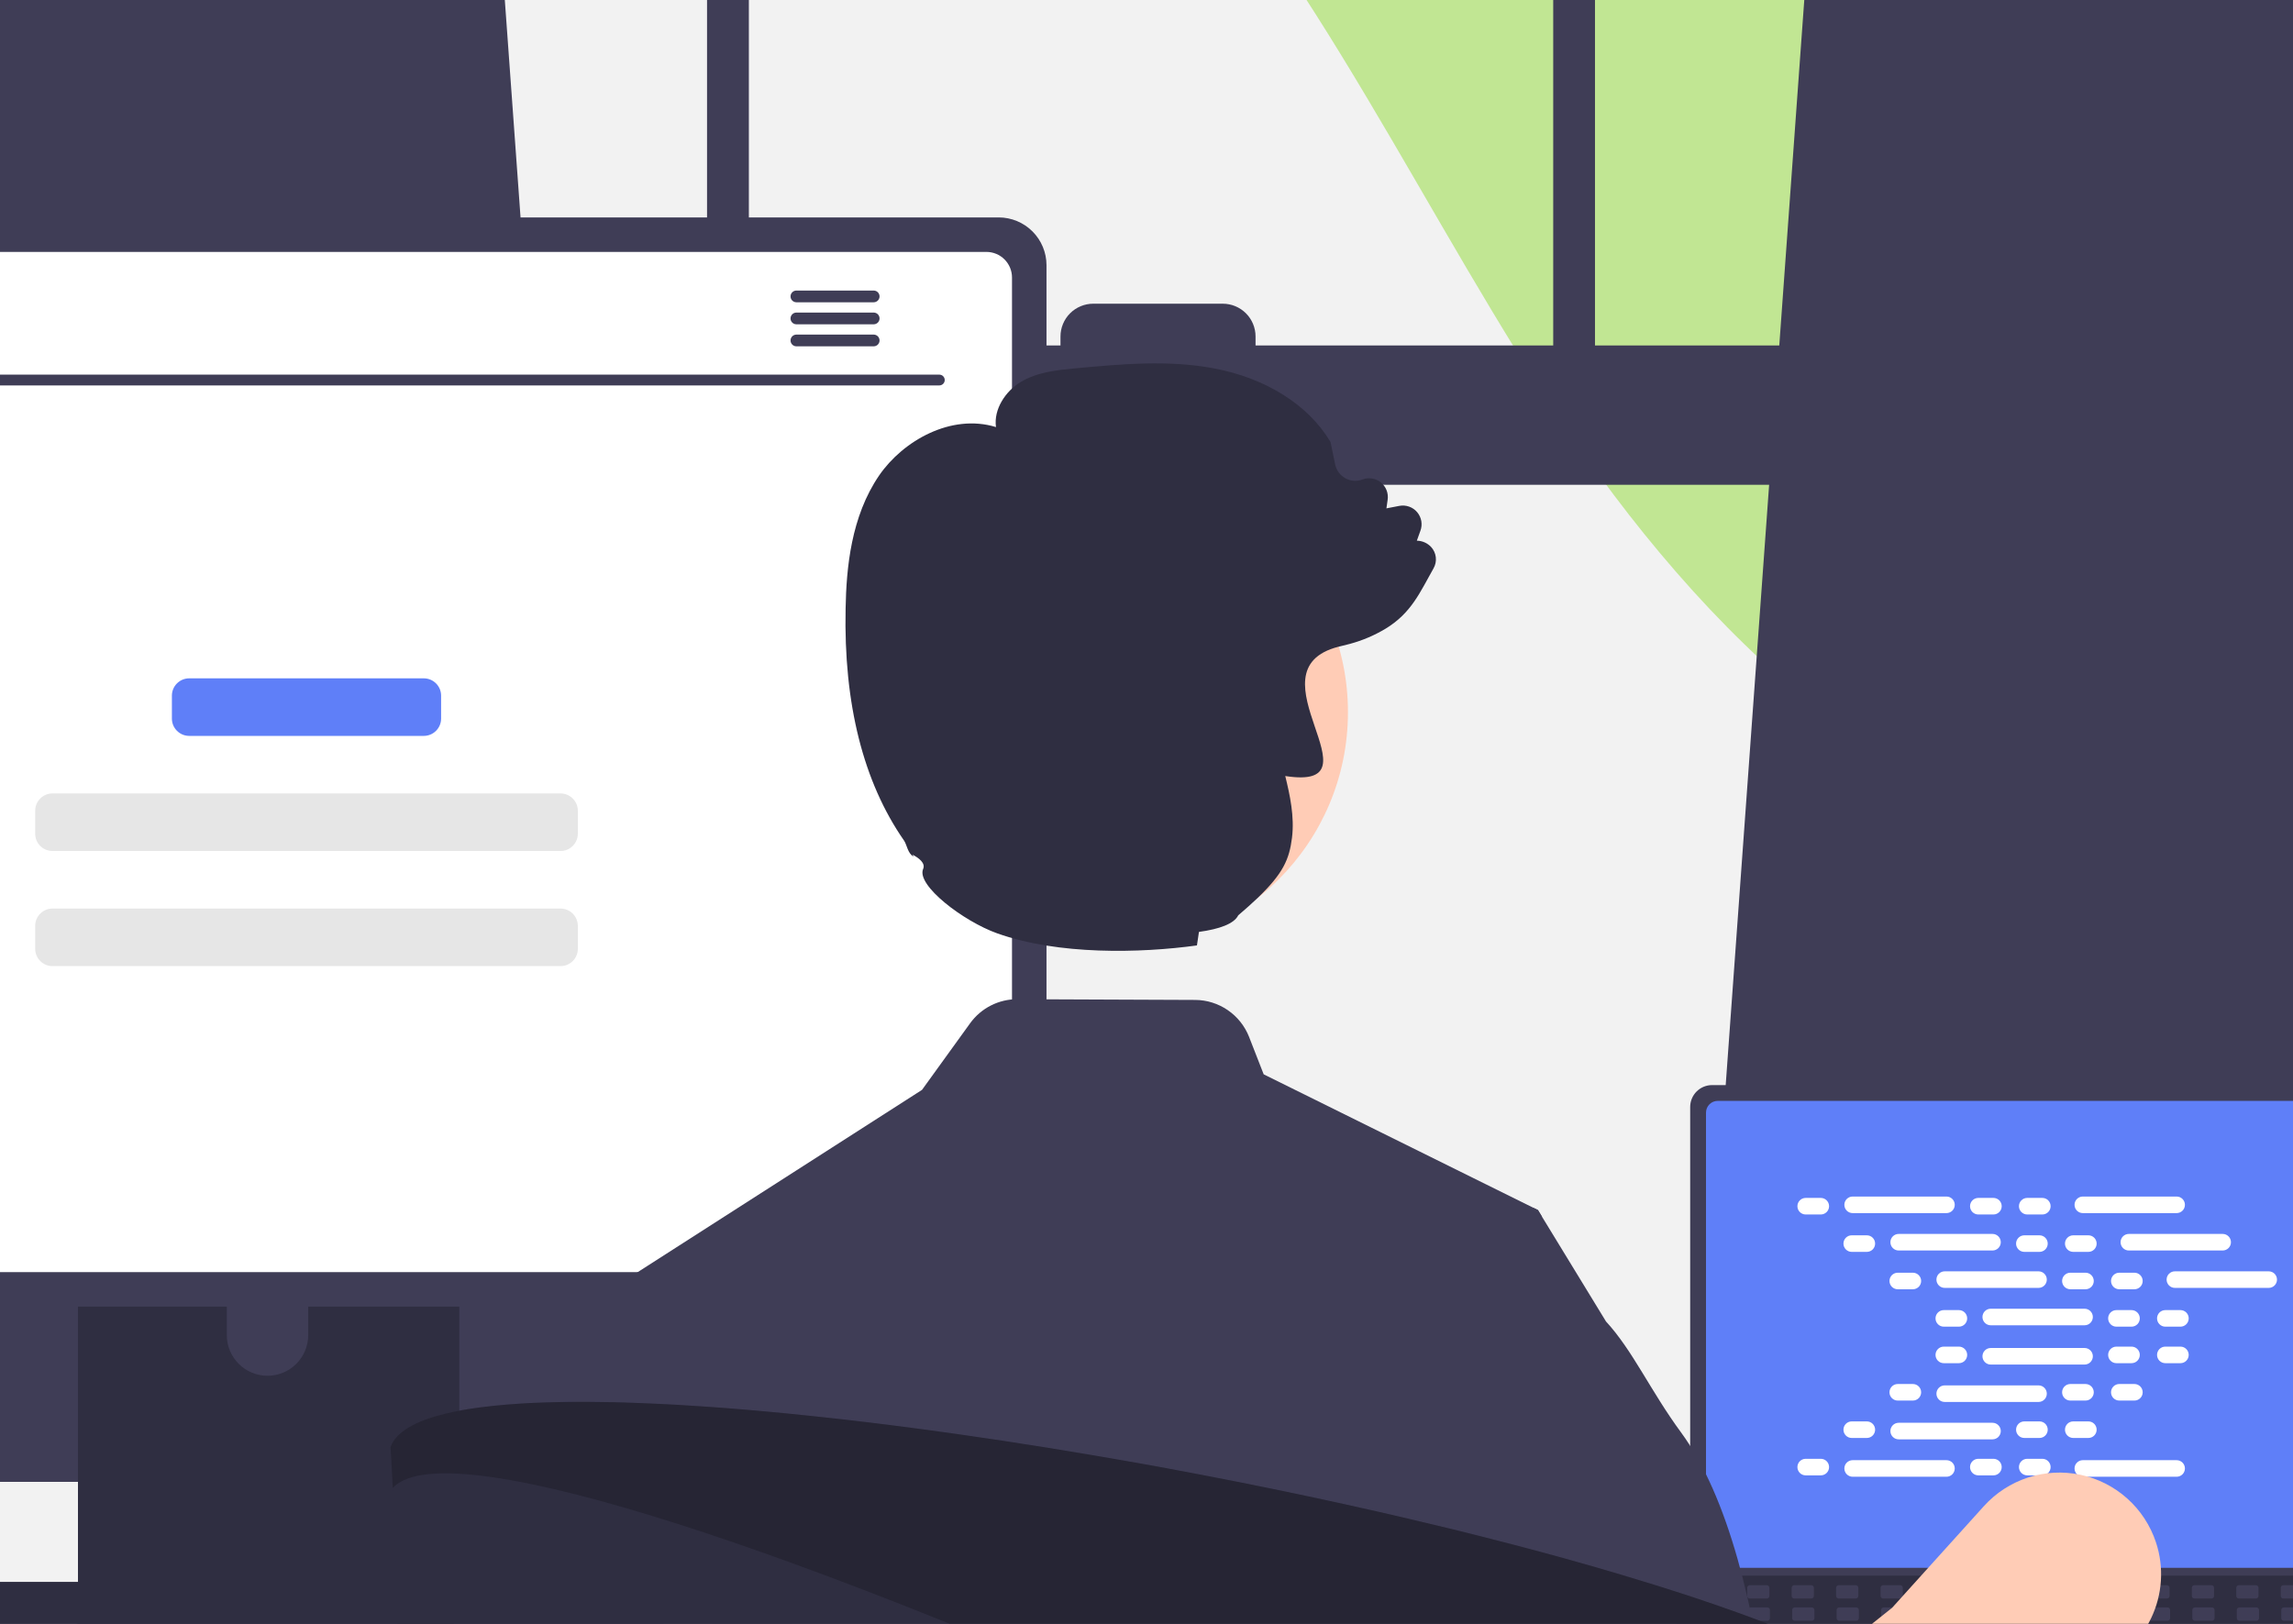 <svg width="432" height="306" viewBox="0 0 432 306" fill="none" xmlns="http://www.w3.org/2000/svg">
<rect x="0" y="0" width="432" height="306" fill="#808080" stroke="none"/>
<g clip-path="url(#clip0_11576_3619)">
<rect width="432" height="306" fill="#C1E693"/>
<g clip-path="url(#clip1_11576_3619)">
<path d="M488.448 364.152C528.135 333.923 547.091 283.127 535.224 234.67C534.929 233.466 534.618 232.264 534.29 231.066C526.423 202.302 506.959 174.965 478.59 165.775C454.771 158.058 428.771 163.992 403.921 160.923C355.139 154.899 317.32 115.429 290.71 74.104C264.099 32.778 243.648 -13.479 208.288 -47.62C150.003 -103.896 54.926 -116.012 -17.339 -79.381C-89.603 -42.75 -135.635 38.52 -133.672 119.514C-131.709 200.509 -83.626 277.946 -13.797 319.031C11.855 334.124 41.524 344.817 71.051 341.075C96.671 337.829 119.95 324.063 145.45 319.976C185.541 313.55 225.377 331.677 260.052 352.799C294.728 373.922 328.223 398.959 367.627 408.752C405.888 418.26 453.29 390.93 488.448 364.152Z" fill="#F2F2F2"/>
<path d="M431.425 -77.68C430.555 -78.26 429.675 -78.81 428.805 -79.37C403.656 -95.454 376.701 -108.521 348.495 -118.3L341.955 -28.08H300.495V-131.47C297.885 -132.01 295.255 -132.52 292.625 -133V-28.08H243.355C216.231 -28.08 190.219 -38.855 171.039 -58.034C151.86 -77.213 141.085 -103.226 141.085 -130.35C138.445 -129.78 135.825 -129.17 133.205 -128.52V-28.08H93.075L86.845 -114.11C57.86 -102.994 30.342 -88.375 4.905 -70.58C4.465 -70.28 4.025 -69.97 3.595 -69.67C1.385 -68.12 -0.795 -66.54 -2.965 -64.94V279.25H115.305L113.215 250.3L101.715 91.35H333.305L321.805 250.3L319.715 279.25H436.675V-74.2C434.935 -75.38 433.185 -76.54 431.425 -77.68ZM133.205 65.1H99.815L93.645 -20.2H133.205V65.1ZM292.625 65.1H236.545V63.41C236.545 62.598 236.385 61.793 236.074 61.043C235.763 60.292 235.307 59.611 234.732 59.036C234.157 58.462 233.474 58.008 232.723 57.697C231.972 57.388 231.168 57.229 230.355 57.23H205.975C205.164 57.23 204.36 57.389 203.61 57.7C202.86 58.01 202.179 58.465 201.605 59.039C201.031 59.613 200.575 60.295 200.265 61.045C199.955 61.795 199.795 62.598 199.795 63.41V65.1H141.085V-20.2H292.625V65.1ZM300.495 65.1V-20.2H341.385L335.215 65.1H300.495Z" fill="#3F3D56"/>
<path d="M-177 301.291C-168.313 311.584 -158.916 321.258 -148.88 330.241L581.7 331.241C591.736 322.258 601.133 312.584 609.82 302.291L-177 301.291Z" fill="#3F3D56"/>
<path d="M318.43 208.591V294.295C318.431 295.387 318.865 296.435 319.637 297.207C320.409 297.979 321.457 298.414 322.549 298.414H449.553C450.645 298.414 451.693 297.979 452.465 297.207C453.237 296.435 453.671 295.387 453.672 294.295V208.591C453.67 207.5 453.235 206.454 452.463 205.683C451.691 204.912 450.644 204.478 449.553 204.477H322.549C321.457 204.478 320.411 204.912 319.639 205.683C318.867 206.454 318.432 207.5 318.43 208.591Z" fill="#3F3D56"/>
<path d="M321.41 209.658V293.238C321.411 293.822 321.643 294.381 322.056 294.794C322.469 295.206 323.028 295.438 323.612 295.439H448.497C449.081 295.438 449.64 295.206 450.053 294.794C450.465 294.381 450.697 293.822 450.698 293.238V209.658C450.698 209.073 450.467 208.513 450.054 208.099C449.641 207.686 449.081 207.453 448.497 207.452H323.612C323.027 207.453 322.467 207.686 322.055 208.099C321.642 208.513 321.41 209.073 321.41 209.658Z" fill="#5F7FF8"/>
<path d="M315.774 311.01C316.006 311.301 316.302 311.537 316.639 311.698C316.975 311.859 317.344 311.942 317.717 311.94H453.709C454.081 311.939 454.448 311.856 454.784 311.696C455.119 311.535 455.415 311.302 455.649 311.014C455.884 310.725 456.051 310.387 456.138 310.026C456.226 309.664 456.231 309.288 456.155 308.924L454.044 298.897C453.957 298.488 453.768 298.107 453.496 297.79C453.224 297.472 452.877 297.228 452.486 297.079C452.203 296.968 451.902 296.911 451.598 296.911H319.82C319.516 296.911 319.215 296.968 318.932 297.079C318.541 297.228 318.194 297.472 317.922 297.79C317.649 298.107 317.461 298.488 317.374 298.897L315.263 308.924C315.187 309.288 315.194 309.664 315.283 310.025C315.371 310.385 315.539 310.722 315.774 311.01Z" fill="#2F2E41"/>
<path d="M430.179 301.23H433.391C433.66 301.23 433.879 301.012 433.879 300.742V299.206C433.879 298.936 433.66 298.717 433.391 298.717H430.179C429.909 298.717 429.69 298.936 429.69 299.206V300.742C429.69 301.012 429.909 301.23 430.179 301.23Z" fill="#3F3D56"/>
<path d="M421.802 301.23H425.014C425.283 301.23 425.502 301.012 425.502 300.742V299.206C425.502 298.936 425.283 298.717 425.014 298.717H421.802C421.532 298.717 421.313 298.936 421.313 299.206V300.742C421.313 301.012 421.532 301.23 421.802 301.23Z" fill="#3F3D56"/>
<path d="M413.425 301.23H416.637C416.906 301.23 417.125 301.012 417.125 300.742V299.206C417.125 298.936 416.906 298.717 416.637 298.717H413.425C413.155 298.717 412.937 298.936 412.937 299.206V300.742C412.937 301.012 413.155 301.23 413.425 301.23Z" fill="#3F3D56"/>
<path d="M405.048 301.23H408.26C408.529 301.23 408.748 301.012 408.748 300.742V299.206C408.748 298.936 408.529 298.717 408.26 298.717H405.048C404.778 298.717 404.56 298.936 404.56 299.206V300.742C404.56 301.012 404.778 301.23 405.048 301.23Z" fill="#3F3D56"/>
<path d="M396.671 301.23H399.883C400.153 301.23 400.371 301.012 400.371 300.742V299.206C400.371 298.936 400.153 298.717 399.883 298.717H396.671C396.401 298.717 396.183 298.936 396.183 299.206V300.742C396.183 301.012 396.401 301.23 396.671 301.23Z" fill="#3F3D56"/>
<path d="M388.294 301.23H391.506C391.776 301.23 391.994 301.012 391.994 300.742V299.206C391.994 298.936 391.776 298.717 391.506 298.717H388.294C388.024 298.717 387.806 298.936 387.806 299.206V300.742C387.806 301.012 388.024 301.23 388.294 301.23Z" fill="#3F3D56"/>
<path d="M379.917 301.23H383.129C383.399 301.23 383.617 301.012 383.617 300.742V299.206C383.617 298.936 383.399 298.717 383.129 298.717H379.917C379.647 298.717 379.429 298.936 379.429 299.206V300.742C379.429 301.012 379.647 301.23 379.917 301.23Z" fill="#3F3D56"/>
<path d="M371.54 301.23H374.752C375.022 301.23 375.24 301.012 375.24 300.742V299.206C375.24 298.936 375.022 298.717 374.752 298.717H371.54C371.27 298.717 371.052 298.936 371.052 299.206V300.742C371.052 301.012 371.27 301.23 371.54 301.23Z" fill="#3F3D56"/>
<path d="M363.163 301.23H366.375C366.645 301.23 366.863 301.012 366.863 300.742V299.206C366.863 298.936 366.645 298.717 366.375 298.717H363.163C362.893 298.717 362.675 298.936 362.675 299.206V300.742C362.675 301.012 362.893 301.23 363.163 301.23Z" fill="#3F3D56"/>
<path d="M354.786 301.23H357.998C358.268 301.23 358.486 301.012 358.486 300.742V299.206C358.486 298.936 358.268 298.717 357.998 298.717H354.786C354.516 298.717 354.298 298.936 354.298 299.206V300.742C354.298 301.012 354.516 301.23 354.786 301.23Z" fill="#3F3D56"/>
<path d="M346.409 301.23H349.621C349.891 301.23 350.109 301.012 350.109 300.742V299.206C350.109 298.936 349.891 298.717 349.621 298.717H346.409C346.139 298.717 345.921 298.936 345.921 299.206V300.742C345.921 301.012 346.139 301.23 346.409 301.23Z" fill="#3F3D56"/>
<path d="M338.032 301.23H341.244C341.514 301.23 341.732 301.012 341.732 300.742V299.206C341.732 298.936 341.514 298.717 341.244 298.717H338.032C337.762 298.717 337.544 298.936 337.544 299.206V300.742C337.544 301.012 337.762 301.23 338.032 301.23Z" fill="#3F3D56"/>
<path d="M329.655 301.23H332.867C333.137 301.23 333.355 301.012 333.355 300.742V299.206C333.355 298.936 333.137 298.717 332.867 298.717H329.655C329.386 298.717 329.167 298.936 329.167 299.206V300.742C329.167 301.012 329.386 301.23 329.655 301.23Z" fill="#3F3D56"/>
<path d="M321.276 301.23H324.488C324.758 301.23 324.977 301.012 324.977 300.742V299.206C324.977 298.936 324.758 298.717 324.488 298.717H321.276C321.007 298.717 320.788 298.936 320.788 299.206V300.742C320.788 301.012 321.007 301.23 321.276 301.23Z" fill="#3F3D56"/>
<path d="M430.276 305.419H433.488C433.758 305.419 433.977 305.2 433.977 304.931V303.394C433.977 303.124 433.758 302.906 433.488 302.906H430.276C430.007 302.906 429.788 303.124 429.788 303.394V304.931C429.788 305.2 430.007 305.419 430.276 305.419Z" fill="#3F3D56"/>
<path d="M421.899 305.419H425.111C425.381 305.419 425.6 305.2 425.6 304.931V303.394C425.6 303.124 425.381 302.906 425.111 302.906H421.899C421.63 302.906 421.411 303.124 421.411 303.394V304.931C421.411 305.2 421.63 305.419 421.899 305.419Z" fill="#3F3D56"/>
<path d="M413.522 305.419H416.734C417.004 305.419 417.223 305.2 417.223 304.931V303.394C417.223 303.124 417.004 302.906 416.734 302.906H413.522C413.253 302.906 413.034 303.124 413.034 303.394V304.931C413.034 305.2 413.253 305.419 413.522 305.419Z" fill="#3F3D56"/>
<path d="M405.145 305.419H408.358C408.627 305.419 408.846 305.2 408.846 304.931V303.394C408.846 303.124 408.627 302.906 408.358 302.906H405.145C404.876 302.906 404.657 303.124 404.657 303.394V304.931C404.657 305.2 404.876 305.419 405.145 305.419Z" fill="#3F3D56"/>
<path d="M396.768 305.419H399.981C400.25 305.419 400.469 305.2 400.469 304.931V303.394C400.469 303.124 400.25 302.906 399.981 302.906H396.768C396.499 302.906 396.28 303.124 396.28 303.394V304.931C396.28 305.2 396.499 305.419 396.768 305.419Z" fill="#3F3D56"/>
<path d="M388.391 305.419H391.604C391.873 305.419 392.092 305.2 392.092 304.931V303.394C392.092 303.124 391.873 302.906 391.604 302.906H388.391C388.122 302.906 387.903 303.124 387.903 303.394V304.931C387.903 305.2 388.122 305.419 388.391 305.419Z" fill="#3F3D56"/>
<path d="M380.015 305.419H383.227C383.496 305.419 383.715 305.2 383.715 304.931V303.394C383.715 303.124 383.496 302.906 383.227 302.906H380.015C379.745 302.906 379.526 303.124 379.526 303.394V304.931C379.526 305.2 379.745 305.419 380.015 305.419Z" fill="#3F3D56"/>
<path d="M371.638 305.419H374.85C375.119 305.419 375.338 305.2 375.338 304.931V303.394C375.338 303.124 375.119 302.906 374.85 302.906H371.638C371.368 302.906 371.149 303.124 371.149 303.394V304.931C371.149 305.2 371.368 305.419 371.638 305.419Z" fill="#3F3D56"/>
<path d="M363.261 305.419H366.473C366.742 305.419 366.961 305.2 366.961 304.931V303.394C366.961 303.124 366.742 302.906 366.473 302.906H363.261C362.991 302.906 362.772 303.124 362.772 303.394V304.931C362.772 305.2 362.991 305.419 363.261 305.419Z" fill="#3F3D56"/>
<path d="M354.884 305.419H358.096C358.365 305.419 358.584 305.2 358.584 304.931V303.394C358.584 303.124 358.365 302.906 358.096 302.906H354.884C354.614 302.906 354.396 303.124 354.396 303.394V304.931C354.396 305.2 354.614 305.419 354.884 305.419Z" fill="#3F3D56"/>
<path d="M346.507 305.419H349.719C349.988 305.419 350.207 305.2 350.207 304.931V303.394C350.207 303.124 349.988 302.906 349.719 302.906H346.507C346.237 302.906 346.019 303.124 346.019 303.394V304.931C346.019 305.2 346.237 305.419 346.507 305.419Z" fill="#3F3D56"/>
<path d="M338.13 305.419H341.342C341.611 305.419 341.83 305.2 341.83 304.931V303.394C341.83 303.124 341.611 302.906 341.342 302.906H338.13C337.86 302.906 337.642 303.124 337.642 303.394V304.931C337.642 305.2 337.86 305.419 338.13 305.419Z" fill="#3F3D56"/>
<path d="M329.753 305.419H332.965C333.235 305.419 333.453 305.2 333.453 304.931V303.394C333.453 303.124 333.235 302.906 332.965 302.906H329.753C329.483 302.906 329.265 303.124 329.265 303.394V304.931C329.265 305.2 329.483 305.419 329.753 305.419Z" fill="#3F3D56"/>
<path d="M321.376 305.419H324.588C324.858 305.419 325.076 305.2 325.076 304.931V303.394C325.076 303.124 324.858 302.906 324.588 302.906H321.376C321.106 302.906 320.888 303.124 320.888 303.394V304.931C320.888 305.2 321.106 305.419 321.376 305.419Z" fill="#3F3D56"/>
<path d="M343.036 225.737H340.192C339.33 225.737 338.631 226.436 338.631 227.298C338.631 228.16 339.33 228.859 340.192 228.859H343.036C343.898 228.859 344.597 228.16 344.597 227.298C344.597 226.436 343.898 225.737 343.036 225.737Z" fill="white"/>
<path d="M375.559 225.737H372.715C371.853 225.737 371.154 226.436 371.154 227.298C371.154 228.16 371.853 228.859 372.715 228.859H375.559C376.421 228.859 377.12 228.16 377.12 227.298C377.12 226.436 376.421 225.737 375.559 225.737Z" fill="white"/>
<path d="M384.774 225.737H381.93C381.068 225.737 380.369 226.436 380.369 227.298C380.369 228.16 381.068 228.859 381.93 228.859H384.774C385.636 228.859 386.335 228.16 386.335 227.298C386.335 226.436 385.636 225.737 384.774 225.737Z" fill="white"/>
<path d="M366.712 225.477H349.038C348.175 225.477 347.477 226.176 347.477 227.038C347.477 227.9 348.175 228.599 349.038 228.599H366.712C367.574 228.599 368.273 227.9 368.273 227.038C368.273 226.176 367.574 225.477 366.712 225.477Z" fill="white"/>
<path d="M410.077 225.477H392.403C391.541 225.477 390.842 226.176 390.842 227.038C390.842 227.9 391.541 228.599 392.403 228.599H410.077C410.939 228.599 411.638 227.9 411.638 227.038C411.638 226.176 410.939 225.477 410.077 225.477Z" fill="white"/>
<path d="M351.709 232.784H348.866C348.004 232.784 347.305 233.483 347.305 234.345C347.305 235.207 348.004 235.906 348.866 235.906H351.709C352.572 235.906 353.271 235.207 353.271 234.345C353.271 233.483 352.572 232.784 351.709 232.784Z" fill="white"/>
<path d="M384.231 232.784H381.387C380.525 232.784 379.826 233.483 379.826 234.345C379.826 235.207 380.525 235.906 381.387 235.906H384.231C385.093 235.906 385.792 235.207 385.792 234.345C385.792 233.483 385.093 232.784 384.231 232.784Z" fill="white"/>
<path d="M393.446 232.784H390.602C389.74 232.784 389.041 233.483 389.041 234.345C389.041 235.207 389.74 235.906 390.602 235.906H393.446C394.308 235.906 395.007 235.207 395.007 234.345C395.007 233.483 394.308 232.784 393.446 232.784Z" fill="white"/>
<path d="M375.385 232.523H357.711C356.849 232.523 356.15 233.222 356.15 234.085C356.15 234.947 356.849 235.646 357.711 235.646H375.385C376.248 235.646 376.947 234.947 376.947 234.085C376.947 233.222 376.248 232.523 375.385 232.523Z" fill="white"/>
<path d="M418.749 232.523H401.075C400.213 232.523 399.514 233.222 399.514 234.085C399.514 234.947 400.213 235.646 401.075 235.646H418.749C419.611 235.646 420.31 234.947 420.31 234.085C420.31 233.222 419.611 232.523 418.749 232.523Z" fill="white"/>
<path d="M360.381 239.83H357.538C356.675 239.83 355.977 240.529 355.977 241.391C355.977 242.254 356.675 242.952 357.538 242.952H360.381C361.243 242.952 361.942 242.254 361.942 241.391C361.942 240.529 361.243 239.83 360.381 239.83Z" fill="white"/>
<path d="M392.905 239.83H390.061C389.199 239.83 388.5 240.529 388.5 241.391C388.5 242.254 389.199 242.952 390.061 242.952H392.905C393.767 242.952 394.466 242.254 394.466 241.391C394.466 240.529 393.767 239.83 392.905 239.83Z" fill="white"/>
<path d="M402.12 239.83H399.276C398.414 239.83 397.715 240.529 397.715 241.391C397.715 242.254 398.414 242.952 399.276 242.952H402.12C402.982 242.952 403.681 242.254 403.681 241.391C403.681 240.529 402.982 239.83 402.12 239.83Z" fill="white"/>
<path d="M384.057 239.57H366.383C365.521 239.57 364.822 240.269 364.822 241.131C364.822 241.993 365.521 242.692 366.383 242.692H384.057C384.919 242.692 385.618 241.993 385.618 241.131C385.618 240.269 384.919 239.57 384.057 239.57Z" fill="white"/>
<path d="M427.423 239.57H409.749C408.886 239.57 408.188 240.269 408.188 241.131C408.188 241.993 408.886 242.692 409.749 242.692H427.423C428.285 242.692 428.984 241.993 428.984 241.131C428.984 240.269 428.285 239.57 427.423 239.57Z" fill="white"/>
<path d="M369.055 246.877H366.211C365.349 246.877 364.65 247.576 364.65 248.438C364.65 249.3 365.349 249.999 366.211 249.999H369.055C369.917 249.999 370.616 249.3 370.616 248.438C370.616 247.576 369.917 246.877 369.055 246.877Z" fill="white"/>
<path d="M401.577 246.877H398.733C397.871 246.877 397.172 247.576 397.172 248.438C397.172 249.3 397.871 249.999 398.733 249.999H401.577C402.439 249.999 403.138 249.3 403.138 248.438C403.138 247.576 402.439 246.877 401.577 246.877Z" fill="white"/>
<path d="M410.792 246.877H407.948C407.086 246.877 406.387 247.576 406.387 248.438C406.387 249.3 407.086 249.999 407.948 249.999H410.792C411.654 249.999 412.353 249.3 412.353 248.438C412.353 247.576 411.654 246.877 410.792 246.877Z" fill="white"/>
<path d="M392.731 246.617H375.057C374.195 246.617 373.496 247.316 373.496 248.178C373.496 249.04 374.195 249.739 375.057 249.739H392.731C393.593 249.739 394.292 249.04 394.292 248.178C394.292 247.316 393.593 246.617 392.731 246.617Z" fill="white"/>
<path d="M375.559 274.897H372.715C371.853 274.897 371.154 275.596 371.154 276.459C371.154 277.321 371.853 278.02 372.715 278.02H375.559C376.421 278.02 377.12 277.321 377.12 276.459C377.12 275.596 376.421 274.897 375.559 274.897Z" fill="white"/>
<path d="M384.774 274.897H381.93C381.068 274.897 380.369 275.596 380.369 276.459C380.369 277.321 381.068 278.02 381.93 278.02H384.774C385.636 278.02 386.335 277.321 386.335 276.459C386.335 275.596 385.636 274.897 384.774 274.897Z" fill="white"/>
<path d="M410.077 275.158H392.403C391.541 275.158 390.842 275.857 390.842 276.719C390.842 277.581 391.541 278.28 392.403 278.28H410.077C410.939 278.28 411.638 277.581 411.638 276.719C411.638 275.857 410.939 275.158 410.077 275.158Z" fill="white"/>
<path d="M343.036 274.897H340.192C339.33 274.897 338.631 275.596 338.631 276.459C338.631 277.321 339.33 278.02 340.192 278.02H343.036C343.898 278.02 344.597 277.321 344.597 276.459C344.597 275.596 343.898 274.897 343.036 274.897Z" fill="white"/>
<path d="M366.712 275.158H349.038C348.175 275.158 347.477 275.857 347.477 276.719C347.477 277.581 348.175 278.28 349.038 278.28H366.712C367.574 278.28 368.273 277.581 368.273 276.719C368.273 275.857 367.574 275.158 366.712 275.158Z" fill="white"/>
<path d="M351.709 267.851H348.866C348.004 267.851 347.305 268.55 347.305 269.412C347.305 270.274 348.004 270.973 348.866 270.973H351.709C352.572 270.973 353.271 270.274 353.271 269.412C353.271 268.55 352.572 267.851 351.709 267.851Z" fill="white"/>
<path d="M384.231 267.851H381.387C380.525 267.851 379.826 268.55 379.826 269.412C379.826 270.274 380.525 270.973 381.387 270.973H384.231C385.093 270.973 385.792 270.274 385.792 269.412C385.792 268.55 385.093 267.851 384.231 267.851Z" fill="white"/>
<path d="M393.446 267.851H390.602C389.74 267.851 389.041 268.55 389.041 269.412C389.041 270.274 389.74 270.973 390.602 270.973H393.446C394.308 270.973 395.007 270.274 395.007 269.412C395.007 268.55 394.308 267.851 393.446 267.851Z" fill="white"/>
<path d="M375.385 268.111H357.711C356.849 268.111 356.15 268.81 356.15 269.672C356.15 270.534 356.849 271.233 357.711 271.233H375.385C376.248 271.233 376.947 270.534 376.947 269.672C376.947 268.81 376.248 268.111 375.385 268.111Z" fill="white"/>
<path d="M360.381 260.804H357.538C356.675 260.804 355.977 261.503 355.977 262.365C355.977 263.227 356.675 263.926 357.538 263.926H360.381C361.243 263.926 361.942 263.227 361.942 262.365C361.942 261.503 361.243 260.804 360.381 260.804Z" fill="white"/>
<path d="M392.905 260.804H390.061C389.199 260.804 388.5 261.503 388.5 262.365C388.5 263.227 389.199 263.926 390.061 263.926H392.905C393.767 263.926 394.466 263.227 394.466 262.365C394.466 261.503 393.767 260.804 392.905 260.804Z" fill="white"/>
<path d="M402.12 260.804H399.276C398.414 260.804 397.715 261.503 397.715 262.365C397.715 263.227 398.414 263.926 399.276 263.926H402.12C402.982 263.926 403.681 263.227 403.681 262.365C403.681 261.503 402.982 260.804 402.12 260.804Z" fill="white"/>
<path d="M384.057 261.064H366.383C365.521 261.064 364.822 261.763 364.822 262.626C364.822 263.488 365.521 264.187 366.383 264.187H384.057C384.919 264.187 385.618 263.488 385.618 262.626C385.618 261.763 384.919 261.064 384.057 261.064Z" fill="white"/>
<path d="M369.055 253.758H366.211C365.349 253.758 364.65 254.457 364.65 255.319C364.65 256.181 365.349 256.88 366.211 256.88H369.055C369.917 256.88 370.616 256.181 370.616 255.319C370.616 254.457 369.917 253.758 369.055 253.758Z" fill="white"/>
<path d="M401.577 253.758H398.733C397.871 253.758 397.172 254.457 397.172 255.319C397.172 256.181 397.871 256.88 398.733 256.88H401.577C402.439 256.88 403.138 256.181 403.138 255.319C403.138 254.457 402.439 253.758 401.577 253.758Z" fill="white"/>
<path d="M410.792 253.758H407.948C407.086 253.758 406.387 254.457 406.387 255.319C406.387 256.181 407.086 256.88 407.948 256.88H410.792C411.654 256.88 412.353 256.181 412.353 255.319C412.353 254.457 411.654 253.758 410.792 253.758Z" fill="white"/>
<path d="M392.731 254.018H375.057C374.195 254.018 373.496 254.717 373.496 255.579C373.496 256.441 374.195 257.14 375.057 257.14H392.731C393.593 257.14 394.292 256.441 394.292 255.579C394.292 254.717 393.593 254.018 392.731 254.018Z" fill="white"/>
<path d="M327.918 357.482L314.568 336.38L356.47 302.977L373.766 283.816C376.013 281.327 378.874 279.471 382.063 278.433C385.252 277.396 388.657 277.214 391.939 277.905C395.22 278.596 398.263 280.136 400.763 282.372C403.262 284.607 405.132 287.46 406.184 290.644C407.743 295.363 407.407 300.502 405.249 304.979C403.09 309.455 399.277 312.917 394.614 314.635L367.265 324.71L327.918 357.482Z" fill="#FFCCB6"/>
<path d="M14.69 204.481V307.041H86.54V204.481C86.541 203.743 86.305 203.024 85.868 202.43C85.43 201.837 84.814 201.398 84.109 201.181C83.777 201.071 83.429 201.017 83.079 201.021H18.16C17.704 201.02 17.253 201.109 16.833 201.282C16.412 201.456 16.03 201.71 15.707 202.032C15.385 202.353 15.129 202.735 14.955 203.155C14.78 203.575 14.69 204.026 14.69 204.481ZM42.73 239.721C42.748 237.699 43.565 235.766 45.001 234.343C46.437 232.92 48.377 232.121 50.399 232.121C52.421 232.121 54.362 232.92 55.798 234.343C57.234 235.766 58.051 237.699 58.069 239.721V251.621C58.059 253.648 57.246 255.589 55.809 257.019C54.372 258.449 52.427 259.252 50.399 259.252C48.372 259.252 46.427 258.449 44.99 257.019C43.553 255.589 42.74 253.648 42.73 251.621V239.721Z" fill="#2F2E41"/>
<path d="M14.471 303.761V313.651C14.472 314.163 14.676 314.654 15.037 315.017C15.399 315.381 15.888 315.587 16.401 315.591H84.831C85.344 315.588 85.834 315.383 86.196 315.019C86.558 314.656 86.761 314.164 86.761 313.651V303.761H14.471Z" fill="#3F3D56"/>
<path d="M-98.34 49.961V237.221C-98.338 239.607 -97.389 241.895 -95.702 243.583C-94.014 245.27 -91.726 246.219 -89.34 246.221H188.16C190.547 246.219 192.835 245.27 194.522 243.583C196.209 241.895 197.158 239.607 197.16 237.221V49.961C197.154 47.577 196.204 45.292 194.517 43.607C192.83 41.922 190.544 40.974 188.16 40.971H-89.34C-91.724 40.974 -94.01 41.922 -95.697 43.607C-97.384 45.292 -98.334 47.577 -98.34 49.961Z" fill="#3F3D56"/>
<path d="M-91.83 52.291V234.911C-91.828 236.186 -91.32 237.408 -90.419 238.309C-89.517 239.211 -88.295 239.719 -87.02 239.721H185.85C187.125 239.719 188.347 239.211 189.249 238.309C190.15 237.408 190.658 236.186 190.66 234.911V52.291C190.66 51.014 190.153 49.79 189.252 48.886C188.35 47.983 187.126 47.474 185.85 47.471H-87.02C-88.297 47.474 -89.52 47.983 -90.422 48.886C-91.323 49.79 -91.83 51.014 -91.83 52.291Z" fill="white"/>
<path d="M-41.19 314.921C-40.912 315.269 -40.559 315.55 -40.157 315.742C-39.755 315.934 -39.315 316.033 -38.87 316.031H123.47C123.914 316.03 124.353 315.931 124.753 315.74C125.154 315.548 125.507 315.27 125.787 314.925C126.066 314.581 126.266 314.178 126.37 313.746C126.474 313.315 126.481 312.865 126.39 312.431L123.87 300.461C123.766 299.973 123.541 299.518 123.216 299.139C122.891 298.76 122.477 298.469 122.01 298.291C121.673 298.158 121.313 298.09 120.95 298.091H-36.36C-36.722 298.09 -37.082 298.158 -37.42 298.291C-37.886 298.469 -38.301 298.76 -38.626 299.139C-38.95 299.518 -39.175 299.973 -39.28 300.461L-41.8 312.431C-41.889 312.865 -41.881 313.314 -41.776 313.745C-41.67 314.175 -41.47 314.577 -41.19 314.921Z" fill="#2F2E41"/>
<path d="M176.994 72.628H-78.329C-78.595 72.622 -78.847 72.512 -79.033 72.322C-79.218 72.133 -79.322 71.878 -79.322 71.612C-79.322 71.347 -79.218 71.092 -79.033 70.902C-78.847 70.712 -78.595 70.603 -78.329 70.597H176.994C177.26 70.603 177.512 70.712 177.698 70.902C177.883 71.092 177.987 71.347 177.987 71.612C177.987 71.878 177.883 72.133 177.698 72.322C177.512 72.512 177.26 72.622 176.994 72.628Z" fill="#3F3D56"/>
<path d="M164.617 54.751H150.017C149.728 54.758 149.454 54.877 149.252 55.084C149.05 55.29 148.938 55.567 148.938 55.856C148.938 56.145 149.05 56.422 149.252 56.628C149.454 56.835 149.728 56.954 150.017 56.961H164.617C164.907 56.957 165.185 56.839 165.388 56.632C165.592 56.425 165.707 56.146 165.707 55.856C165.707 55.566 165.592 55.287 165.388 55.08C165.185 54.873 164.907 54.755 164.617 54.751Z" fill="#3F3D56"/>
<path d="M164.616 58.901H150.016C149.728 58.907 149.453 59.026 149.251 59.233C149.049 59.44 148.936 59.717 148.936 60.006C148.936 60.295 149.049 60.572 149.251 60.779C149.453 60.985 149.728 61.105 150.016 61.111H164.616C164.907 61.107 165.185 60.989 165.389 60.783C165.594 60.576 165.708 60.297 165.708 60.006C165.708 59.715 165.594 59.436 165.389 59.229C165.185 59.022 164.907 58.904 164.616 58.901Z" fill="#3F3D56"/>
<path d="M164.617 63.051H150.017C149.728 63.057 149.454 63.177 149.252 63.383C149.05 63.59 148.938 63.867 148.938 64.156C148.938 64.445 149.05 64.722 149.252 64.928C149.454 65.135 149.728 65.254 150.017 65.261H164.617C164.907 65.257 165.185 65.138 165.388 64.932C165.592 64.725 165.707 64.446 165.707 64.156C165.707 63.865 165.592 63.587 165.388 63.38C165.185 63.173 164.907 63.055 164.617 63.051Z" fill="#3F3D56"/>
<path d="M79.84 127.827H35.649C33.846 127.827 32.385 129.289 32.385 131.091V135.409C32.385 137.211 33.846 138.673 35.649 138.673H79.84C81.642 138.673 83.104 137.211 83.104 135.409V131.091C83.104 129.289 81.642 127.827 79.84 127.827Z" fill="#5F7FF8"/>
<path d="M105.599 149.519H9.891C8.088 149.519 6.627 150.98 6.627 152.783V157.1C6.627 158.903 8.088 160.364 9.891 160.364H105.599C107.402 160.364 108.863 158.903 108.863 157.1V152.783C108.863 150.98 107.402 149.519 105.599 149.519Z" fill="#E6E6E6"/>
<path d="M105.599 171.21H9.891C8.088 171.21 6.627 172.671 6.627 174.474V178.792C6.627 180.594 8.088 182.056 9.891 182.056H105.599C107.402 182.056 108.863 180.594 108.863 178.792V174.474C108.863 172.671 107.402 171.21 105.599 171.21Z" fill="#E6E6E6"/>
<path d="M113.711 243.846L113.928 244.53L113.939 244.553L120.464 264.391L127.971 287.252L142.093 330.213L142.23 336.887V336.91L143.28 390.594L140.371 397.872L143.645 409.805C143.645 409.805 142.139 391.768 134.062 402.126C129.488 408.012 124.138 414.036 119.746 419.682C126.145 422.272 132.648 424.614 139.253 426.709C140.679 427.166 142.116 427.599 143.553 428.033C143.861 428.124 144.169 428.215 144.477 428.307C166.372 434.781 189.007 438.42 211.828 439.132C213.015 439.167 214.178 439.189 215.308 439.212C215.707 439.224 216.095 439.235 216.483 439.235C217.76 439.247 219.027 439.258 220.304 439.258C222.882 439.258 225.449 439.22 228.004 439.144C246.918 438.611 265.721 436.068 284.096 431.558C283.97 423.972 283.628 415.108 283.138 405.64C282.909 400.997 277.787 395.966 277.479 391.106C277.263 387.456 281.86 384.022 281.62 380.314C280.069 357.488 278.13 366.25 276.692 350.086C276.544 348.5 276.407 346.983 276.282 345.534C275.358 335.153 274.719 328.662 274.719 328.662L280.856 289.979L290.496 229.244L289.754 228.024L288.921 227.613L238.077 202.448L235.317 195.375C234.512 193.337 233.117 191.587 231.309 190.349C229.502 189.111 227.366 188.442 225.175 188.428L191.682 188.291C189.944 188.283 188.229 188.69 186.68 189.477C185.13 190.265 183.791 191.411 182.773 192.82L173.704 205.379L113.711 243.846Z" fill="#3F3D56"/>
<path d="M149.817 320.654L142.23 336.887L137.051 347.975L128.142 394.621L123.682 399.355L119.86 382.596L79.862 391.477C78.55 384.187 79.511 391.723 78.701 383.727C78.929 383.498 79.169 383.27 79.408 383.042C80.047 382.449 80.584 381.89 80.572 381.354C80.116 353.77 81.485 306.827 92.915 278.388C94.705 273.745 97.066 269.342 99.942 265.281C100.17 264.973 100.387 264.665 100.604 264.357C105.874 256.976 109.205 249.709 113.928 244.542V244.53C113.957 244.507 113.984 244.48 114.008 244.45C114.025 244.442 114.041 244.43 114.054 244.416L146.497 227.213L147.889 266.319L148.881 294.427L149.817 320.654Z" fill="#3F3D56"/>
<path d="M266.801 325.264L276.277 345.539L279.584 352.6L288.491 399.242L292.937 403.964L296.767 387.209L298.567 386.84L331.025 380.118L340.486 410.164C342.618 406.611 343.458 402.431 342.864 398.33C342.27 394.23 340.278 390.46 337.225 387.658C336.579 387.074 336.04 386.505 336.056 385.966C336.594 353.523 334.61 294.283 316.688 269.9C310.997 262.163 307.582 254.456 302.613 249.072C302.597 249.056 302.597 249.041 302.582 249.041L290.491 229.243L289.752 228.027L288.922 227.612L266.801 325.264Z" fill="#3F3D56"/>
<path d="M209.396 178.759C234.005 178.759 253.954 158.809 253.954 134.201C253.954 109.592 234.005 89.642 209.396 89.642C184.787 89.642 164.838 109.592 164.838 134.201C164.838 158.809 184.787 178.759 209.396 178.759Z" fill="#FFCCB6"/>
<path d="M269.622 103.077C269.276 102.708 268.86 102.412 268.398 102.208C267.936 102.003 267.437 101.894 266.932 101.887L267.602 100.027C267.82 99.441 267.879 98.808 267.773 98.191C267.666 97.575 267.397 96.998 266.994 96.52C266.592 96.042 266.069 95.679 265.48 95.47C264.89 95.26 264.256 95.211 263.642 95.327L261.202 95.797L261.432 94.167C261.52 93.56 261.448 92.94 261.225 92.369C261.001 91.798 260.632 91.295 260.155 90.909C259.678 90.524 259.108 90.269 258.503 90.171C257.897 90.072 257.277 90.133 256.702 90.347C256.179 90.553 255.616 90.639 255.056 90.599C254.495 90.559 253.95 90.394 253.462 90.117C252.971 89.848 252.545 89.475 252.213 89.024C251.882 88.573 251.653 88.055 251.542 87.507L250.692 83.407L250.602 83.187C246.462 76.287 238.502 71.267 228.762 69.427C220.092 67.777 211.202 68.617 202.632 69.407C199.232 69.727 195.392 70.087 192.192 72.047C189.472 73.727 187.172 77.087 187.642 80.477C179.192 77.887 170.132 83.057 165.642 89.577C160.322 97.337 159.452 107.057 159.312 114.657C158.932 132.637 162.642 147.347 170.312 158.387C170.872 159.187 171.012 160.857 172.122 161.417L171.892 161.047C173.132 161.667 174.392 162.667 173.922 163.737C172.572 166.817 181.542 173.627 187.862 175.877C199.392 179.987 214.722 179.637 225.502 178.157L225.882 175.607C229.772 175.077 232.512 174.067 233.282 172.487C234.642 171.327 235.802 170.287 236.812 169.327L236.822 169.317C236.842 169.297 236.882 169.267 236.902 169.247C241.772 164.577 242.902 161.917 243.412 157.867C243.902 153.897 243.032 149.867 242.142 146.237C260.882 149.137 234.762 126.277 252.222 121.857C252.422 121.795 252.626 121.745 252.832 121.707C253.342 121.587 253.852 121.467 254.342 121.327C256.704 120.686 258.965 119.72 261.062 118.457C265.942 115.487 267.552 111.547 270.072 107.107C270.435 106.475 270.588 105.743 270.507 105.018C270.426 104.293 270.116 103.613 269.622 103.077Z" fill="#2F2E41"/>
<path d="M366.992 328.437C366.982 330.187 366.962 332.637 366.882 335.667C366.872 336.087 366.862 336.517 366.852 336.957C366.722 342.527 366.592 347.197 366.382 352.387C366.372 352.747 366.362 353.097 366.342 353.457C366.062 360.697 365.622 369.127 364.862 382.477C363.452 407.137 360.992 385.867 358.522 394.517C358.402 394.947 358.272 395.457 358.152 396.057C357.778 398.234 357.147 400.359 356.272 402.387C354.962 403.167 353.612 403.917 352.282 404.667C348.492 406.777 344.642 408.807 340.762 410.737C338.582 411.817 336.392 412.877 334.192 413.897C333.842 414.057 333.502 414.217 333.162 414.367C321.896 419.578 310.285 424.008 298.412 427.627C296.092 428.327 293.782 429.007 291.442 429.637C289.002 430.317 286.562 430.957 284.092 431.557C265.717 436.068 246.915 438.612 228.002 439.147C225.452 439.227 222.882 439.257 220.302 439.257C219.022 439.257 217.762 439.247 216.482 439.237C216.092 439.237 215.702 439.227 215.312 439.217C214.182 439.187 213.012 439.167 211.832 439.137C189.011 438.425 166.376 434.785 144.482 428.307L143.552 428.037C142.112 427.597 140.682 427.167 139.252 426.707C132.652 424.617 126.149 422.277 119.742 419.687C114.852 417.717 110.019 415.604 105.242 413.347C105.198 413.335 105.158 413.315 105.122 413.287C104.122 412.827 103.112 412.347 102.112 411.857C101.982 411.787 101.842 411.717 101.702 411.647C97.972 409.827 94.282 407.92 90.632 405.927C87.562 398.877 83.242 397.527 80.562 391.327C79.782 389.485 79.218 387.559 78.882 385.587C78.882 385.567 78.872 385.547 78.872 385.517C79.152 389.237 77.682 378.917 78.862 385.477C78.852 385.357 78.842 385.227 78.832 385.077C78.802 384.717 78.762 384.277 78.702 383.727C75.272 350.237 75.492 311.937 74.002 280.377C73.902 278.337 73.799 276.384 73.692 274.517C73.662 273.897 73.622 273.287 73.582 272.687C73.652 272.507 73.732 272.317 73.822 272.137C73.841 272.085 73.865 272.035 73.892 271.987C73.921 271.925 73.955 271.865 73.992 271.807C74.012 271.777 74.042 271.737 74.062 271.707C74.077 271.673 74.093 271.639 74.112 271.607C74.202 271.467 74.302 271.317 74.412 271.177C74.462 271.117 74.502 271.067 74.552 271.017C74.587 270.966 74.627 270.919 74.672 270.877C74.703 270.829 74.74 270.785 74.782 270.747C74.822 270.707 74.862 270.657 74.912 270.607C74.933 270.575 74.961 270.548 74.992 270.527C75.071 270.436 75.158 270.352 75.252 270.277C75.609 269.949 75.99 269.648 76.392 269.377C76.532 269.287 76.682 269.197 76.822 269.097C77.83 268.494 78.891 267.985 79.992 267.577C80.372 267.437 80.752 267.307 81.162 267.167C81.312 267.127 81.452 267.077 81.602 267.027C81.822 266.957 82.042 266.887 82.272 266.837C83.412 266.497 84.642 266.207 85.972 265.937C86.132 265.907 86.302 265.877 86.472 265.837C86.712 265.787 86.962 265.747 87.212 265.707C87.552 265.647 87.902 265.587 88.252 265.527C91.222 265.057 94.592 264.707 98.312 264.477C98.662 264.457 99.012 264.437 99.362 264.417C99.772 264.397 100.182 264.377 100.602 264.357C100.952 264.337 101.312 264.327 101.672 264.317C102.022 264.297 102.382 264.287 102.752 264.277C103.762 264.247 104.802 264.217 105.862 264.197C108.882 264.137 112.062 264.157 115.402 264.227C116.952 264.267 118.532 264.307 120.152 264.377C120.262 264.377 120.362 264.387 120.462 264.387C121.872 264.437 123.292 264.497 124.752 264.577C125.772 264.627 126.802 264.677 127.832 264.737C128.802 264.797 129.782 264.857 130.772 264.927C131.542 264.967 132.312 265.027 133.092 265.077C133.752 265.127 134.412 265.177 135.072 265.217L135.972 265.277C136.462 265.317 136.952 265.347 137.452 265.397C138.552 265.487 139.652 265.577 140.772 265.667C141.882 265.767 143.012 265.867 144.142 265.967C145.272 266.067 146.412 266.177 147.552 266.287C147.672 266.297 147.782 266.307 147.892 266.317C148.932 266.427 149.972 266.527 151.022 266.637C151.262 266.657 151.512 266.677 151.752 266.707C152.753 266.807 153.774 266.925 154.784 267.033C155.094 267.066 155.402 267.098 155.713 267.132C156.505 267.219 157.285 267.293 158.082 267.387C159.132 267.507 160.202 267.617 161.242 267.757C162.052 267.847 162.862 267.937 163.672 268.037C164.942 268.187 166.232 268.347 167.522 268.517C168.012 268.577 168.502 268.637 168.992 268.707C172.672 269.167 176.392 269.677 180.172 270.207C185.902 271.017 191.722 271.897 197.582 272.847C203.452 273.797 209.355 274.8 215.292 275.857C216.792 276.127 218.292 276.397 219.802 276.677C220.482 276.807 221.162 276.937 221.842 277.067C223.002 277.277 224.162 277.497 225.322 277.717C226.482 277.937 227.642 278.157 228.802 278.387C230.182 278.657 231.572 278.927 232.952 279.197C242.042 280.997 251.082 282.917 259.902 284.927C261.352 285.257 262.802 285.597 264.242 285.927C267.122 286.597 269.975 287.277 272.802 287.967C273.582 288.147 274.352 288.337 275.122 288.527C277.042 289.007 278.962 289.487 280.852 289.977L281.182 290.067C282.572 290.407 283.932 290.757 285.292 291.117C288.502 291.957 291.659 292.807 294.762 293.667C296.822 294.237 298.859 294.814 300.872 295.397C303.882 296.267 306.832 297.147 309.702 298.037C310.412 298.257 311.122 298.477 311.822 298.687C313.922 299.337 315.992 299.997 318.002 300.657C319.602 301.177 321.162 301.707 322.702 302.237C324.242 302.767 325.752 303.297 327.232 303.827C328.182 304.167 329.122 304.527 330.062 304.867C331.412 305.367 332.742 305.867 334.042 306.367C334.442 306.517 334.832 306.677 335.222 306.827C335.472 306.937 335.712 307.027 335.952 307.127C336.422 307.317 336.902 307.497 337.362 307.687C337.832 307.867 338.292 308.057 338.752 308.257C339.202 308.437 339.662 308.627 340.102 308.817C340.552 308.997 340.992 309.187 341.432 309.387C341.802 309.537 342.162 309.697 342.512 309.857C343.222 310.167 343.932 310.477 344.622 310.797C344.962 310.957 345.302 311.107 345.642 311.267L346.422 311.627C346.532 311.687 346.642 311.737 346.752 311.787C347.002 311.907 347.262 312.037 347.512 312.157C348.092 312.427 348.662 312.717 349.222 312.987C349.972 313.367 350.702 313.747 351.402 314.117C352.112 314.497 352.802 314.877 353.462 315.247C353.572 315.307 353.672 315.367 353.782 315.427C353.932 315.507 354.082 315.597 354.232 315.677C354.742 315.967 355.232 316.267 355.722 316.557C356.682 317.147 357.592 317.727 358.442 318.307C358.632 318.437 358.812 318.567 359.002 318.687C359.632 319.137 360.232 319.577 360.792 320.027C360.792 320.037 360.792 320.037 360.802 320.037C360.992 320.177 361.172 320.327 361.352 320.467C361.502 320.607 361.662 320.727 361.812 320.867C362.332 321.317 362.812 321.747 363.252 322.187C363.399 322.323 363.54 322.466 363.672 322.617C363.73 322.665 363.784 322.719 363.832 322.777C364.032 322.977 364.212 323.177 364.382 323.377C364.408 323.404 364.432 323.434 364.452 323.467C364.692 323.747 364.912 324.027 365.122 324.307C365.222 324.447 365.332 324.587 365.422 324.727C365.542 324.897 365.662 325.077 365.762 325.247C365.852 325.387 365.932 325.537 366.012 325.677C366.224 326.037 366.405 326.415 366.552 326.807C366.664 327.072 366.755 327.346 366.822 327.627C366.898 327.892 366.954 328.163 366.992 328.437Z" fill="#2F2E41"/>
<path opacity="0.2" d="M366.992 328.437C366.982 330.187 366.962 332.637 366.882 335.667C366.872 336.087 366.852 336.517 366.842 336.957C366.742 341.207 366.592 346.457 366.382 352.387C366.372 352.747 366.362 353.097 366.342 353.457C366.062 360.697 365.622 369.127 364.862 382.477C363.452 407.137 360.992 385.867 358.522 394.517C351.662 390.297 344.142 385.877 336.102 381.337C334.652 380.517 333.189 379.693 331.712 378.867C315.632 369.897 297.672 360.497 278.922 351.187C278.182 350.817 277.432 350.447 276.692 350.087C233.742 328.857 186.862 308.207 148.882 294.427C141.552 291.767 134.552 289.367 127.972 287.257C114.112 282.827 102.132 279.727 92.912 278.387C83.312 276.987 76.682 277.487 74.002 280.377C73.902 278.337 73.799 276.383 73.692 274.517C73.652 273.897 73.612 273.287 73.572 272.687C73.634 272.522 73.714 272.365 73.792 272.207C73.803 272.183 73.811 272.16 73.822 272.137C73.841 272.085 73.865 272.035 73.892 271.987C73.922 271.925 73.955 271.865 73.992 271.807C74.025 271.736 74.065 271.669 74.112 271.607C74.202 271.467 74.302 271.317 74.412 271.177C74.493 271.072 74.58 270.972 74.672 270.877C74.703 270.829 74.74 270.785 74.782 270.747C74.822 270.707 74.862 270.657 74.912 270.607C74.934 270.575 74.961 270.548 74.992 270.527C75.071 270.436 75.158 270.352 75.252 270.277C75.609 269.948 75.99 269.648 76.392 269.377C76.532 269.287 76.682 269.197 76.822 269.097C77.83 268.494 78.891 267.985 79.992 267.577C80.372 267.437 80.752 267.307 81.162 267.167C81.312 267.127 81.452 267.077 81.602 267.027C81.822 266.957 82.042 266.887 82.272 266.837C83.412 266.497 84.642 266.207 85.972 265.937C86.372 265.857 86.792 265.777 87.212 265.707C87.552 265.647 87.902 265.587 88.252 265.527C91.222 265.057 94.592 264.707 98.312 264.477C98.662 264.457 99.012 264.437 99.362 264.417C99.772 264.397 100.182 264.377 100.602 264.357C100.952 264.337 101.312 264.327 101.672 264.317C102.022 264.297 102.382 264.287 102.752 264.277C103.762 264.247 104.802 264.217 105.862 264.197C108.882 264.147 112.062 264.167 115.402 264.237C116.952 264.267 118.532 264.317 120.152 264.387C120.252 264.387 120.362 264.397 120.462 264.397C121.872 264.437 123.302 264.507 124.752 264.577C125.772 264.627 126.802 264.677 127.832 264.737C128.802 264.797 129.782 264.857 130.772 264.927C131.542 264.967 132.312 265.027 133.092 265.077C133.752 265.127 134.412 265.177 135.072 265.217C135.862 265.277 136.652 265.337 137.452 265.397C138.552 265.487 139.652 265.577 140.772 265.667C141.882 265.767 143.012 265.867 144.142 265.967C145.272 266.067 146.412 266.177 147.552 266.287C147.672 266.297 147.782 266.307 147.892 266.317C148.932 266.427 149.972 266.527 151.022 266.637C156.842 267.227 162.832 267.917 168.992 268.707C172.672 269.177 176.399 269.68 180.172 270.217C185.902 271.027 191.722 271.907 197.582 272.847C203.452 273.797 209.356 274.8 215.292 275.857C216.792 276.127 218.292 276.397 219.802 276.677C221.642 277.017 223.482 277.363 225.322 277.717C226.482 277.937 227.642 278.157 228.802 278.387C230.182 278.657 231.572 278.927 232.952 279.197C242.042 280.997 251.082 282.917 259.902 284.927C261.352 285.257 262.802 285.597 264.242 285.927C267.122 286.597 269.976 287.277 272.802 287.967C273.582 288.157 274.352 288.347 275.122 288.537C277.052 289.017 278.962 289.497 280.852 289.977V289.987C280.962 290.007 281.072 290.037 281.182 290.067C282.562 290.417 283.932 290.767 285.292 291.127C288.502 291.967 291.659 292.813 294.762 293.667C296.822 294.247 298.862 294.817 300.872 295.397C303.882 296.277 306.832 297.157 309.702 298.037C310.412 298.257 311.122 298.477 311.822 298.687C313.922 299.347 315.982 300.003 318.002 300.657C319.602 301.177 321.162 301.707 322.702 302.237C324.242 302.767 325.752 303.297 327.232 303.827C328.192 304.167 329.132 304.517 330.062 304.857C331.422 305.357 332.742 305.857 334.042 306.367C334.442 306.517 334.832 306.677 335.222 306.827C335.952 307.107 336.662 307.397 337.362 307.687C337.832 307.867 338.292 308.057 338.752 308.257C339.202 308.437 339.662 308.627 340.102 308.817C340.552 308.997 340.992 309.187 341.432 309.387C341.802 309.537 342.162 309.697 342.512 309.857C343.222 310.167 343.932 310.477 344.622 310.797C344.962 310.957 345.302 311.107 345.642 311.267L346.422 311.627C346.532 311.687 346.642 311.737 346.752 311.787C347.602 312.187 348.422 312.587 349.222 312.987C349.972 313.367 350.702 313.747 351.402 314.117C352.232 314.557 353.022 314.987 353.782 315.427C353.932 315.507 354.082 315.597 354.232 315.677C354.742 315.967 355.232 316.267 355.722 316.557C356.682 317.147 357.592 317.727 358.442 318.307C359.282 318.887 360.062 319.457 360.792 320.027C360.792 320.037 360.792 320.037 360.802 320.037C361.152 320.317 361.492 320.597 361.812 320.867C362.332 321.317 362.812 321.747 363.252 322.187C363.4 322.322 363.54 322.466 363.672 322.617C363.73 322.665 363.784 322.718 363.832 322.777C364.042 323.007 364.252 323.237 364.452 323.467C364.692 323.747 364.912 324.027 365.122 324.307C365.222 324.447 365.332 324.587 365.422 324.727C365.542 324.897 365.662 325.077 365.762 325.247C365.852 325.387 365.932 325.537 366.012 325.677C366.225 326.037 366.405 326.415 366.552 326.807C366.662 327.073 366.752 327.347 366.822 327.627C366.898 327.892 366.955 328.163 366.992 328.437Z" fill="black"/>
</g>
</g>
<defs>
<clipPath id="clip0_11576_3619">
<rect width="432" height="306" fill="white"/>
</clipPath>
<clipPath id="clip1_11576_3619">
<rect width="786.82" height="572.258" fill="white" transform="translate(-177 -133)"/>
</clipPath>
</defs>
</svg>
